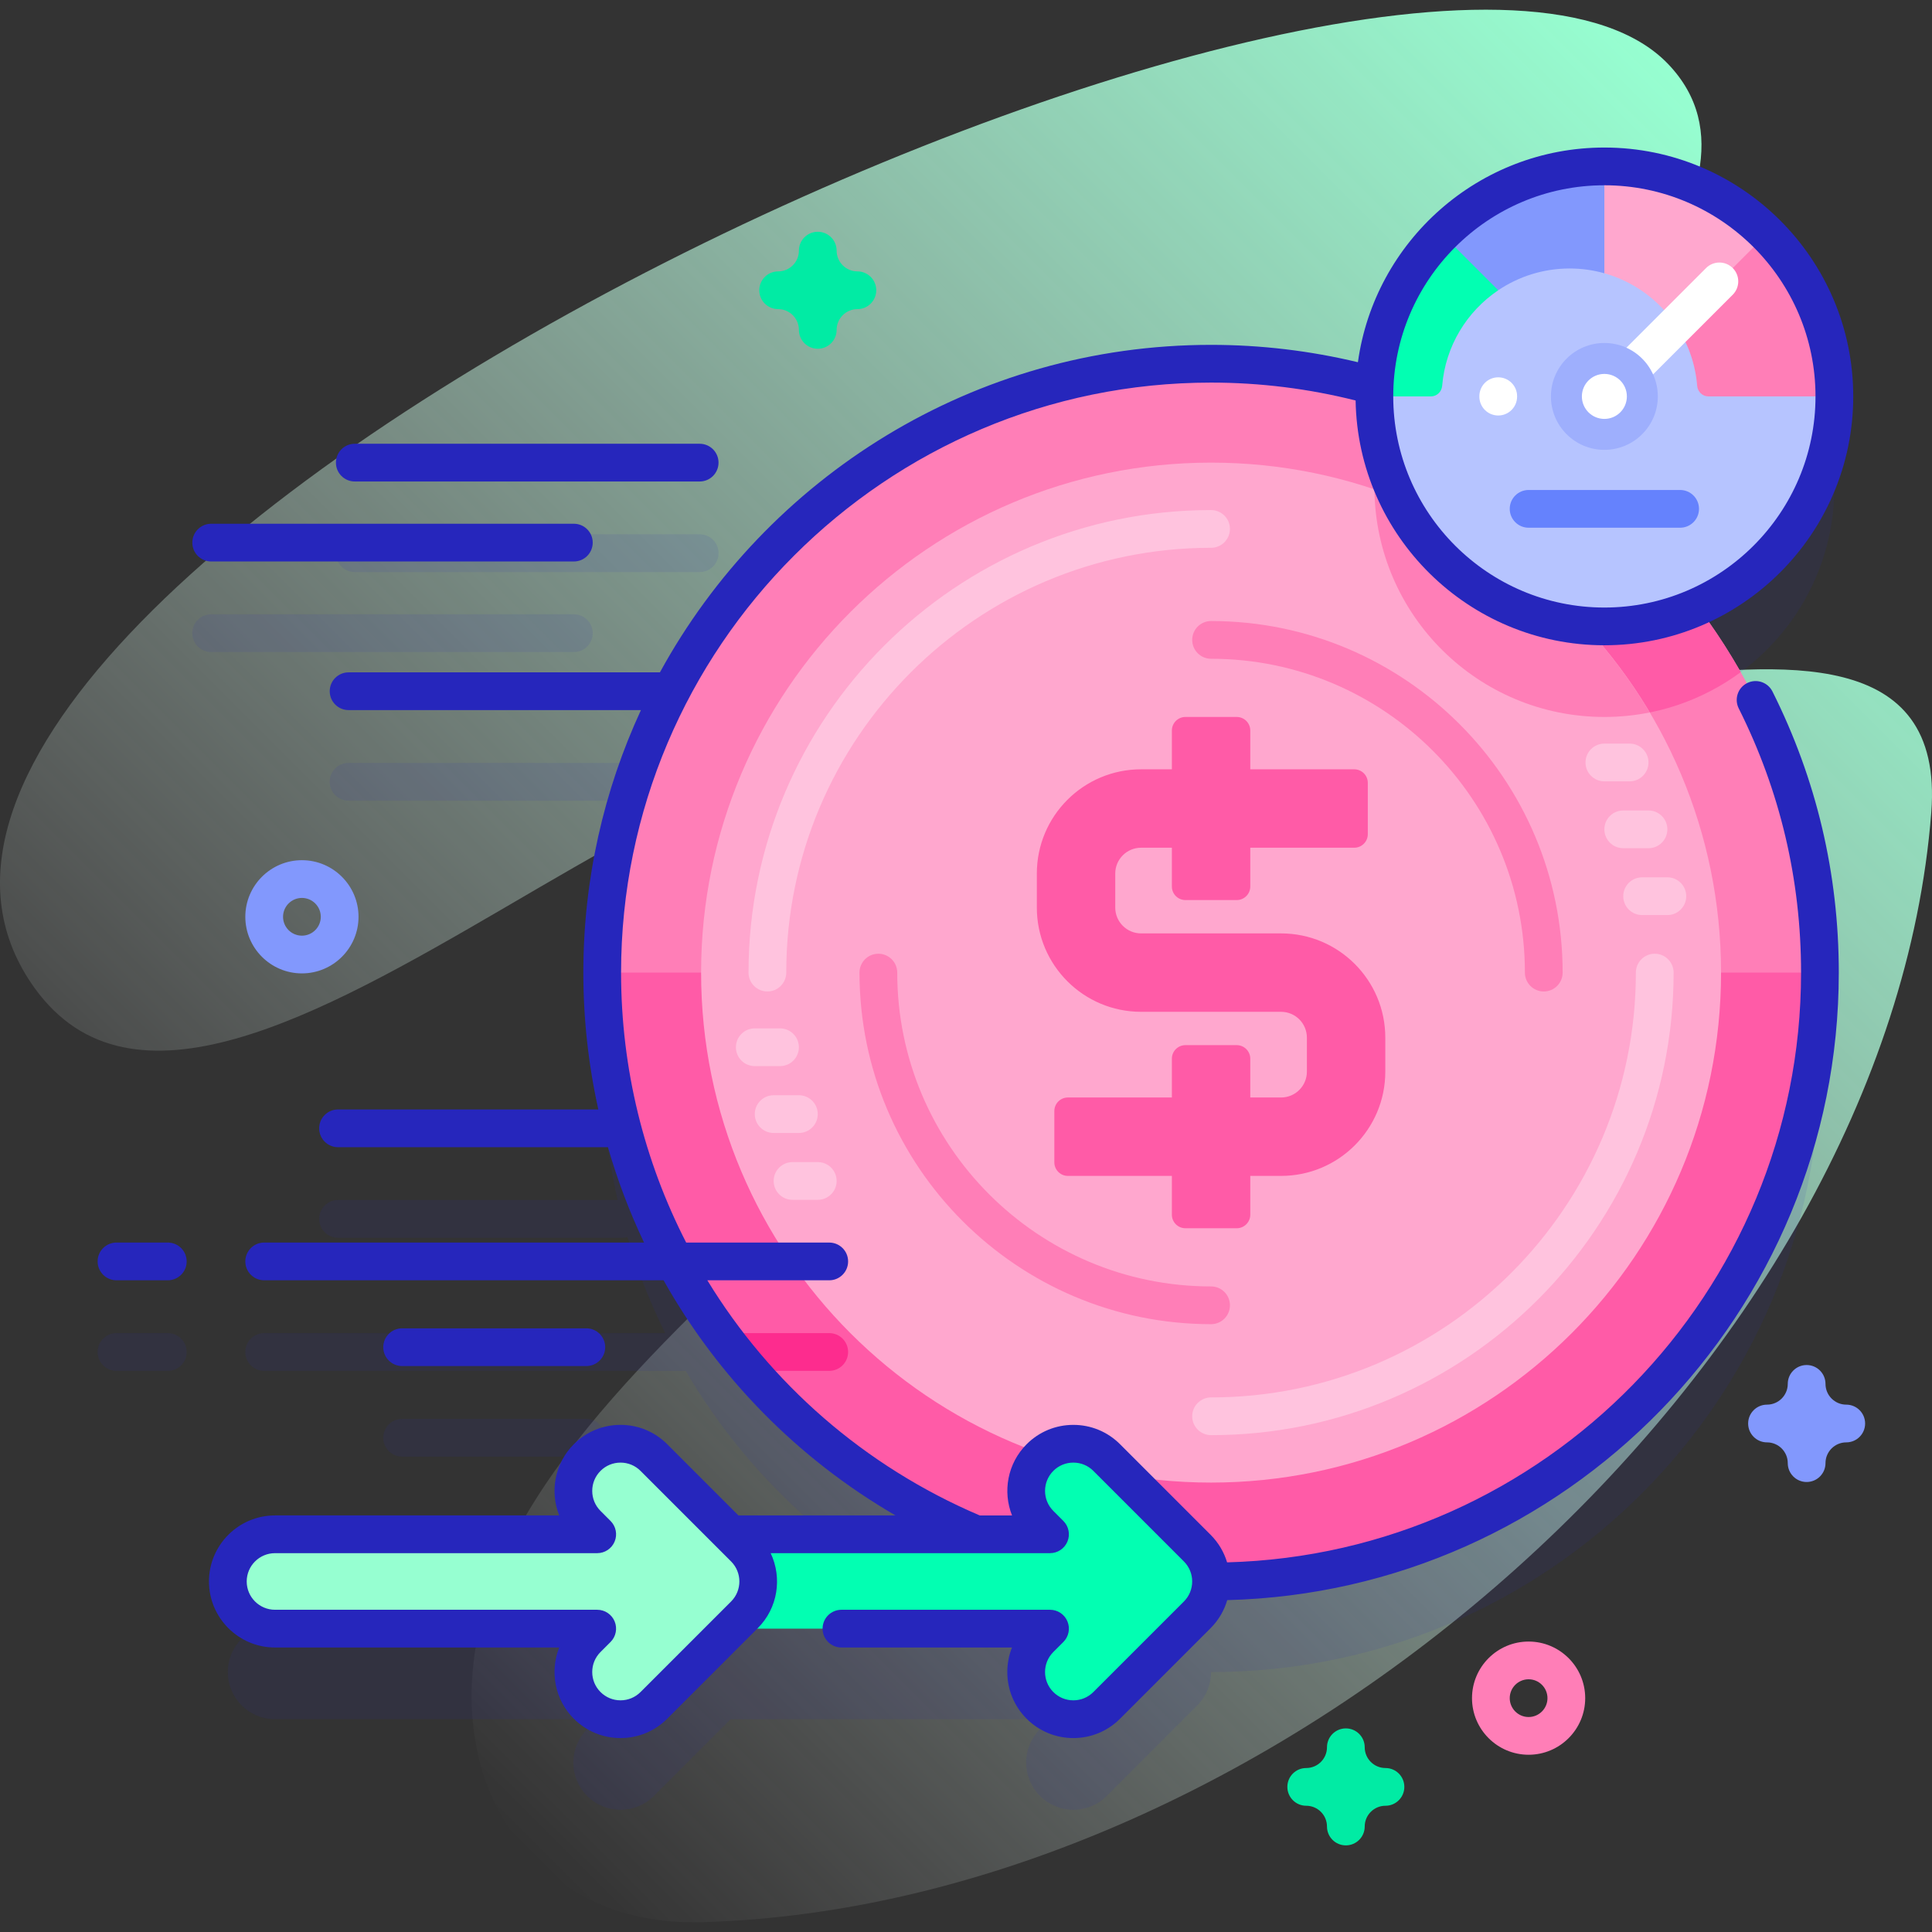 <svg width="512" height="512" viewBox="0 0 512 512" fill="none" xmlns="http://www.w3.org/2000/svg">
<rect x="0" y="0" width="512" height="512" fill="#333333" stroke="none"/>
<g clip-path="url(#clip0_311_6439)">
<path d="M511.809 215.286C518.653 127.081 338.8 233.427 387.858 142.436C407.508 105.989 474.747 51.266 442.119 17.02C374.551 -53.9 -69.183 153.628 9.261 261.96C60.183 332.283 207.625 150.889 256.286 213.409C309.065 281.221 138.826 347.294 125.794 438.276C120.089 478.102 144.934 510.496 185.724 509.404C338.415 505.315 500.45 361.675 511.809 215.286Z" fill="url(#paint0_linear_311_6439)"/>
<g opacity="0.1">
<path d="M486.127 129.051C486.127 95.388 458.838 68.099 425.175 68.099C392.437 68.099 365.736 93.911 364.293 126.292C350.499 122.454 335.964 120.395 320.947 120.395C260.512 120.395 207.847 153.626 180.202 202.807C179.493 202.422 178.693 202.183 177.83 202.183H92.38C89.618 202.183 87.38 204.422 87.38 207.183C87.38 209.944 89.618 212.183 92.38 212.183H175.322C165.241 233.248 159.591 256.839 159.591 281.75C159.591 294.221 161.008 306.361 163.686 318.02H89.582C86.82 318.02 84.582 320.259 84.582 323.02C84.582 325.781 86.82 328.02 89.582 328.02H164.921C165.393 328.02 165.841 327.934 166.274 327.811C168.901 336.646 172.268 345.161 176.296 353.291H70.012C67.25 353.291 65.012 355.53 65.012 358.291C65.012 361.052 67.25 363.291 70.012 363.291H181.71C199.292 393.253 226.253 417.045 258.58 430.605H193.623L173.284 410.266C168.403 405.384 160.487 405.384 155.606 410.266C150.724 415.148 150.724 423.062 155.606 427.944L158.267 430.605H72.88C65.977 430.605 60.38 436.202 60.38 443.105C60.38 450.008 65.977 455.605 72.88 455.605H158.269L155.608 458.266C150.726 463.148 150.726 471.062 155.608 475.944C158.048 478.385 161.248 479.605 164.447 479.605C167.646 479.605 170.845 478.385 173.286 475.944L193.625 455.605H278.269L275.608 458.266C270.726 463.148 270.726 471.062 275.608 475.944C278.048 478.385 281.248 479.605 284.447 479.605C287.646 479.605 290.845 478.385 293.286 475.944L317.286 451.944C319.727 449.503 320.947 446.304 320.947 443.105C410.061 443.105 482.302 370.864 482.302 281.75C482.302 245.345 470.241 211.759 449.903 184.76C471.24 175.275 486.127 153.908 486.127 129.051Z" fill="#2626BC"/>
<path d="M94.022 151.602H185.418C188.18 151.602 190.418 149.363 190.418 146.602C190.418 143.841 188.18 141.602 185.418 141.602H94.022C91.26 141.602 89.022 143.841 89.022 146.602C89.022 149.363 91.26 151.602 94.022 151.602Z" fill="#2626BC"/>
<path d="M157.076 167.799C157.076 165.038 154.838 162.799 152.076 162.799H55.968C53.206 162.799 50.968 165.038 50.968 167.799C50.968 170.56 53.206 172.799 55.968 172.799H152.075C154.837 172.799 157.076 170.56 157.076 167.799Z" fill="#2626BC"/>
<path d="M155.382 386.019C158.144 386.019 160.382 383.78 160.382 381.019C160.382 378.258 158.144 376.019 155.382 376.019H106.57C103.808 376.019 101.57 378.258 101.57 381.019C101.57 383.78 103.808 386.019 106.57 386.019H155.382Z" fill="#2626BC"/>
<path d="M44.468 353.291H30.872C28.11 353.291 25.872 355.53 25.872 358.291C25.872 361.052 28.11 363.291 30.872 363.291H44.469C47.231 363.291 49.469 361.052 49.469 358.291C49.469 355.53 47.23 353.291 44.468 353.291Z" fill="#2626BC"/>
</g>
<path d="M320.946 419.105C410.06 419.105 482.301 346.864 482.301 257.75C482.301 168.636 410.06 96.395 320.946 96.395C231.832 96.395 159.591 168.636 159.591 257.75C159.591 346.864 231.832 419.105 320.946 419.105Z" fill="#FF7EB7"/>
<path d="M369.663 103.888C366.179 111.561 364.223 120.075 364.223 129.051C364.223 162.714 391.512 190.003 425.175 190.003C438.705 190.003 451.2 185.588 461.312 178.129C441.398 143.097 408.751 116.253 369.663 103.888Z" fill="#FF5BA7"/>
<path d="M482.301 257.75C482.301 346.864 410.06 419.105 320.946 419.105C231.832 419.105 159.591 346.864 159.591 257.75H482.301Z" fill="#FF5BA7"/>
<path d="M219.757 353.291H190.917C193.447 356.729 196.103 360.069 198.892 363.291H219.757C222.519 363.291 224.757 361.052 224.757 358.291C224.757 355.53 222.519 353.291 219.757 353.291Z" fill="#FD2C8E"/>
<path d="M320.946 392.898C395.586 392.898 456.094 332.39 456.094 257.75C456.094 183.11 395.586 122.602 320.946 122.602C246.306 122.602 185.798 183.11 185.798 257.75C185.798 332.39 246.306 392.898 320.946 392.898Z" fill="#FFA7CE"/>
<path d="M364.239 129.685C364.581 163.054 391.725 190.003 425.175 190.003C429.293 190.003 433.313 189.589 437.202 188.809C420.857 161.307 395.039 140.094 364.239 129.685Z" fill="#FF7EB7"/>
<path d="M317.285 410.266L293.285 386.266C288.404 381.384 280.488 381.384 275.607 386.266C270.725 391.148 270.725 399.062 275.607 403.944L278.268 406.605H172.88C165.977 406.605 160.38 412.202 160.38 419.105C160.38 426.008 165.977 431.605 172.88 431.605H278.269L275.608 434.266C270.726 439.148 270.726 447.062 275.608 451.944C278.048 454.385 281.248 455.605 284.447 455.605C287.646 455.605 290.845 454.385 293.286 451.944L317.286 427.944C322.167 423.062 322.167 415.148 317.285 410.266Z" fill="#02FFB2"/>
<path d="M197.285 410.266L173.285 386.266C168.404 381.384 160.488 381.384 155.607 386.266C150.725 391.148 150.725 399.062 155.607 403.944L158.268 406.605H72.88C65.977 406.605 60.38 412.202 60.38 419.105C60.38 426.008 65.977 431.605 72.88 431.605H158.269L155.608 434.266C150.726 439.148 150.726 447.062 155.608 451.944C158.048 454.385 161.248 455.605 164.447 455.605C167.646 455.605 170.845 454.385 173.286 451.944L197.286 427.944C202.167 423.062 202.167 415.148 197.285 410.266Z" fill="#96FFD1"/>
<path d="M339.491 247.362H302.402C298.619 247.362 295.552 244.295 295.552 240.512V231.504C295.552 227.721 298.619 224.654 302.402 224.654H310.559V234.934C310.559 236.918 312.167 238.526 314.151 238.526H327.745C329.729 238.526 331.337 236.918 331.337 234.934V224.654H358.891C360.875 224.654 362.483 223.046 362.483 221.062V207.468C362.483 205.484 360.875 203.876 358.891 203.876H331.337V193.595C331.337 191.611 329.729 190.003 327.745 190.003H314.15C312.166 190.003 310.558 191.611 310.558 193.595V203.876H302.401C287.143 203.876 274.773 216.245 274.773 231.504V240.511C274.773 255.77 287.143 268.14 302.402 268.14H339.49C343.273 268.14 346.34 271.207 346.34 274.99V283.997C346.34 287.781 343.273 290.848 339.489 290.848H331.335V280.567C331.335 278.583 329.727 276.975 327.743 276.975H314.15C312.166 276.975 310.558 278.583 310.558 280.567V290.848H283.004C281.02 290.848 279.412 292.456 279.412 294.44V308.034C279.412 310.018 281.02 311.626 283.004 311.626H310.558V321.906C310.558 323.89 312.166 325.498 314.15 325.498H327.744C329.728 325.498 331.336 323.89 331.336 321.906V311.626H339.491C354.749 311.626 367.119 299.257 367.119 283.998V274.99C367.119 259.731 354.749 247.362 339.491 247.362Z" fill="#FF5BA7"/>
<path d="M203.368 262.75C200.606 262.75 198.368 260.511 198.368 257.75C198.368 190.16 253.356 135.171 320.946 135.171C323.708 135.171 325.946 137.41 325.946 140.171C325.946 142.932 323.708 145.171 320.946 145.171C258.87 145.171 208.368 195.673 208.368 257.75C208.368 260.511 206.13 262.75 203.368 262.75Z" fill="#FFC3DE"/>
<path d="M320.946 380.329C318.184 380.329 315.946 378.09 315.946 375.329C315.946 372.568 318.184 370.329 320.946 370.329C383.022 370.329 433.524 319.827 433.524 257.75C433.524 254.989 435.762 252.75 438.524 252.75C441.286 252.75 443.524 254.989 443.524 257.75C443.524 325.34 388.536 380.329 320.946 380.329Z" fill="#FFC3DE"/>
<path d="M409.116 262.75C406.354 262.75 404.116 260.511 404.116 257.75C404.116 211.89 366.806 174.581 320.947 174.581C318.185 174.581 315.947 172.342 315.947 169.581C315.947 166.82 318.185 164.581 320.947 164.581C372.32 164.581 414.116 206.376 414.116 257.75C414.116 260.511 411.878 262.75 409.116 262.75Z" fill="#FF7EB7"/>
<path d="M320.947 350.919C269.573 350.919 227.777 309.123 227.777 257.749C227.777 254.988 230.015 252.749 232.777 252.749C235.539 252.749 237.777 254.988 237.777 257.749C237.777 303.608 275.087 340.918 320.947 340.919C323.709 340.919 325.947 343.158 325.947 345.919C325.947 348.68 323.708 350.919 320.947 350.919Z" fill="#FF7EB7"/>
<path d="M441.87 242.501H435.18C432.418 242.501 430.18 240.262 430.18 237.501C430.18 234.74 432.418 232.501 435.18 232.501H441.87C444.632 232.501 446.87 234.74 446.87 237.501C446.87 240.262 444.632 242.501 441.87 242.501Z" fill="#FFC3DE"/>
<path d="M436.868 224.783H430.178C427.416 224.783 425.178 222.544 425.178 219.783C425.178 217.022 427.416 214.783 430.178 214.783H436.868C439.63 214.783 441.868 217.022 441.868 219.783C441.868 222.544 439.63 224.783 436.868 224.783Z" fill="#FFC3DE"/>
<path d="M431.866 207.065H425.176C422.414 207.065 420.176 204.826 420.176 202.065C420.176 199.304 422.414 197.065 425.176 197.065H431.866C434.628 197.065 436.866 199.304 436.866 202.065C436.866 204.826 434.628 207.065 431.866 207.065Z" fill="#FFC3DE"/>
<path d="M216.717 317.967H210.027C207.265 317.967 205.027 315.728 205.027 312.967C205.027 310.206 207.265 307.967 210.027 307.967H216.717C219.479 307.967 221.717 310.206 221.717 312.967C221.717 315.728 219.479 317.967 216.717 317.967Z" fill="#FFC3DE"/>
<path d="M211.715 300.25H205.025C202.263 300.25 200.025 298.011 200.025 295.25C200.025 292.489 202.263 290.25 205.025 290.25H211.715C214.477 290.25 216.715 292.489 216.715 295.25C216.715 298.011 214.477 300.25 211.715 300.25Z" fill="#FFC3DE"/>
<path d="M206.713 282.531H200.023C197.261 282.531 195.023 280.292 195.023 277.531C195.023 274.77 197.261 272.531 200.023 272.531H206.713C209.475 272.531 211.713 274.77 211.713 277.531C211.713 280.292 209.475 282.531 206.713 282.531Z" fill="#FFC3DE"/>
<path d="M486.128 105.053C486.128 138.713 458.838 166.003 425.178 166.003C391.518 166.003 364.228 138.713 364.228 105.053V105.043L405.918 59.043H445.248L486.128 105.053Z" fill="#B6C4FF"/>
<path d="M425.176 44.093L429.767 61.954L425.176 72.423C422.246 71.593 419.166 71.153 415.976 71.153C408.966 71.153 402.456 73.283 397.046 76.923L384.586 74.573L382.076 61.953C393.096 50.923 408.336 44.093 425.176 44.093Z" fill="#8298FD"/>
<path d="M486.128 105.053H452.758C451.178 105.053 449.898 103.823 449.768 102.253C449.288 96.313 447.268 90.803 444.098 86.123L451.028 68.093L468.278 61.953C479.309 72.983 486.128 88.223 486.128 105.053Z" fill="#FF7EB7"/>
<path d="M397.046 76.923C388.746 82.53 383.056 91.702 382.191 102.243C382.061 103.821 380.782 105.054 379.199 105.054H364.226C364.226 88.234 371.046 72.994 382.076 61.954L397.046 76.923Z" fill="#02FFB2"/>
<path d="M468.276 61.953L444.096 86.133C439.676 79.553 433.006 74.623 425.176 72.423V44.093C442.016 44.093 457.256 50.923 468.276 61.953Z" fill="#FFA7CE"/>
<path d="M463.009 181.021C460.54 182.259 459.543 185.263 460.78 187.732C471.742 209.593 477.3 233.151 477.3 257.751C477.3 342.545 409.45 411.787 325.191 414.042C324.386 411.365 322.932 408.843 320.821 406.732L296.822 382.732C293.516 379.426 289.122 377.606 284.447 377.606C279.772 377.606 275.378 379.426 272.073 382.731C266.979 387.825 265.687 395.303 268.199 401.606H259.641C228.959 388.522 204.056 366.497 187.451 339.292H219.758C222.52 339.292 224.758 337.053 224.758 334.292C224.758 331.531 222.52 329.292 219.758 329.292H181.844C170.719 307.631 164.591 283.227 164.591 257.751C164.591 171.534 234.734 101.391 320.951 101.391C333.915 101.391 346.791 102.996 359.251 106.135C359.834 142.001 389.173 171.004 425.176 171.004C461.542 171.004 491.128 141.418 491.128 105.051C491.128 68.684 461.542 39.099 425.176 39.099C391.884 39.099 364.291 63.9 359.861 95.993C347.175 92.951 334.105 91.39 320.951 91.39C258.023 91.39 203.146 126.513 174.887 178.182H92.38C89.618 178.182 87.38 180.421 87.38 183.182C87.38 185.943 89.618 188.182 92.38 188.182H169.854C160.064 209.361 154.59 232.926 154.59 257.749C154.59 270.134 155.959 282.279 158.565 294.019H89.583C86.821 294.019 84.583 296.258 84.583 299.019C84.583 301.78 86.821 304.019 89.583 304.019H161.108C163.618 312.729 166.822 321.178 170.677 329.29H70.012C67.25 329.29 65.012 331.529 65.012 334.29C65.012 337.051 67.25 339.29 70.012 339.29H175.854C190.208 364.857 211.27 386.493 237.318 401.604H195.695L176.821 382.73C173.515 379.424 169.121 377.604 164.446 377.604C159.771 377.604 155.377 379.424 152.072 382.729C146.978 387.823 145.686 395.301 148.198 401.604H72.88C63.231 401.604 55.38 409.455 55.38 419.104C55.38 428.753 63.231 436.604 72.88 436.604H148.198C145.686 442.907 146.978 450.385 152.071 455.478C155.376 458.784 159.771 460.604 164.446 460.604C169.121 460.604 173.516 458.784 176.82 455.479L200.82 431.479C206.188 426.111 207.313 418.102 204.236 411.604H278.268C280.29 411.604 282.114 410.386 282.887 408.518C283.661 406.649 283.234 404.499 281.803 403.069L279.142 400.408C276.218 397.484 276.218 392.726 279.143 389.801C280.559 388.384 282.442 387.605 284.446 387.605C286.45 387.605 288.333 388.385 289.75 389.802L313.75 413.802C316.674 416.726 316.674 421.484 313.75 424.408L289.749 448.408C288.333 449.825 286.45 450.604 284.446 450.604C282.442 450.604 280.559 449.824 279.142 448.407C276.218 445.483 276.218 440.725 279.142 437.801L281.803 435.14C283.234 433.71 283.661 431.559 282.887 429.691C282.114 427.823 280.29 426.605 278.268 426.605H222.994C220.232 426.605 217.994 428.844 217.994 431.605C217.994 434.366 220.232 436.605 222.994 436.605H268.187C267.373 438.645 266.946 440.842 266.946 443.105C266.946 447.779 268.766 452.174 272.071 455.479C275.376 458.785 279.771 460.605 284.446 460.605C289.121 460.605 293.516 458.785 296.82 455.48L320.82 431.48C322.964 429.336 324.432 426.77 325.229 424.046C414.985 421.768 487.3 348.045 487.3 257.75C487.3 231.58 481.385 206.515 469.72 183.249C468.482 180.78 465.479 179.783 463.009 181.021ZM425.175 49.099C456.028 49.099 481.127 74.199 481.127 105.051C481.127 135.904 456.027 161.004 425.175 161.004C394.323 161.004 369.223 135.904 369.223 105.051C369.223 74.199 394.322 49.099 425.175 49.099ZM193.75 424.408L169.749 448.408C168.333 449.825 166.45 450.604 164.446 450.604C162.442 450.604 160.559 449.824 159.142 448.407C157.726 446.99 156.946 445.107 156.946 443.104C156.946 441.101 157.726 439.217 159.142 437.801L161.803 435.14C163.234 433.71 163.661 431.559 162.887 429.691C162.114 427.823 160.29 426.605 158.268 426.605H72.88C68.744 426.605 65.38 423.241 65.38 419.105C65.38 414.969 68.744 411.605 72.88 411.605H158.269C160.291 411.605 162.115 410.387 162.888 408.519C163.662 406.65 163.235 404.5 161.804 403.07L159.143 400.409C157.727 398.992 156.947 397.109 156.947 395.106C156.947 393.103 157.727 391.219 159.144 389.802C160.56 388.385 162.443 387.606 164.447 387.606C166.451 387.606 168.334 388.386 169.751 389.803L193.751 413.803C196.674 416.726 196.674 421.484 193.75 424.408Z" fill="#2626BC"/>
<path d="M94.022 127.602H185.418C188.18 127.602 190.418 125.363 190.418 122.602C190.418 119.841 188.18 117.602 185.418 117.602H94.022C91.26 117.602 89.022 119.841 89.022 122.602C89.022 125.363 91.261 127.602 94.022 127.602Z" fill="#2626BC"/>
<path d="M152.076 148.799C154.838 148.799 157.076 146.56 157.076 143.799C157.076 141.038 154.838 138.799 152.076 138.799H55.969C53.207 138.799 50.969 141.038 50.969 143.799C50.969 146.56 53.207 148.799 55.969 148.799H152.076Z" fill="#2626BC"/>
<path d="M155.383 362.019C158.145 362.019 160.383 359.78 160.383 357.019C160.383 354.258 158.145 352.019 155.383 352.019H106.57C103.808 352.019 101.57 354.258 101.57 357.019C101.57 359.78 103.808 362.019 106.57 362.019H155.383Z" fill="#2626BC"/>
<path d="M44.469 329.291H30.871C28.109 329.291 25.871 331.53 25.871 334.291C25.871 337.052 28.109 339.291 30.871 339.291H44.469C47.231 339.291 49.469 337.052 49.469 334.291C49.469 331.53 47.23 329.291 44.469 329.291Z" fill="#2626BC"/>
<path d="M425.175 110.051C423.896 110.051 422.615 109.563 421.639 108.586C419.687 106.633 419.687 103.468 421.64 101.515L452.121 71.037C454.072 69.085 457.239 69.084 459.192 71.037C461.144 72.99 461.144 76.155 459.191 78.108L428.71 108.586C427.734 109.563 426.454 110.051 425.175 110.051Z" fill="white"/>
<path d="M425.176 119.216C432.997 119.216 439.338 112.875 439.338 105.054C439.338 97.233 432.997 90.892 425.176 90.892C417.355 90.892 411.014 97.233 411.014 105.054C411.014 112.875 417.355 119.216 425.176 119.216Z" fill="#9EAFFD"/>
<path d="M425.176 111.016C428.469 111.016 431.138 108.347 431.138 105.054C431.138 101.761 428.469 99.092 425.176 99.092C421.883 99.092 419.214 101.761 419.214 105.054C419.214 108.347 421.883 111.016 425.176 111.016Z" fill="white"/>
<path d="M445.252 139.851H405.096C402.334 139.851 400.096 137.612 400.096 134.851C400.096 132.09 402.334 129.851 405.096 129.851H445.252C448.014 129.851 450.252 132.09 450.252 134.851C450.252 137.612 448.014 139.851 445.252 139.851Z" fill="#6582FD"/>
<path d="M397.046 110.111C394.284 110.111 392.046 107.872 392.046 105.111V104.996C392.046 102.235 394.284 99.996 397.046 99.996C399.808 99.996 402.046 102.235 402.046 104.996V105.111C402.046 107.873 399.808 110.111 397.046 110.111Z" fill="white"/>
<path d="M405.096 465.028C396.825 465.028 390.096 458.299 390.096 450.028C390.096 441.757 396.825 435.028 405.096 435.028C413.367 435.028 420.096 441.757 420.096 450.028C420.096 458.299 413.367 465.028 405.096 465.028ZM405.096 445.028C402.339 445.028 400.096 447.271 400.096 450.028C400.096 452.785 402.339 455.028 405.096 455.028C407.853 455.028 410.096 452.785 410.096 450.028C410.096 447.271 407.853 445.028 405.096 445.028Z" fill="#FF7EB7"/>
<path d="M80.012 257.96C71.741 257.96 65.012 251.231 65.012 242.96C65.012 234.689 71.741 227.96 80.012 227.96C88.283 227.96 95.012 234.689 95.012 242.96C95.012 251.231 88.283 257.96 80.012 257.96ZM80.012 237.96C77.255 237.96 75.012 240.203 75.012 242.96C75.012 245.717 77.255 247.96 80.012 247.96C82.769 247.96 85.012 245.717 85.012 242.96C85.012 240.203 82.769 237.96 80.012 237.96Z" fill="#8298FD"/>
<path d="M356.664 489.043C353.902 489.043 351.664 486.804 351.664 484.043C351.664 481.01 349.196 478.543 346.164 478.543C343.402 478.543 341.164 476.304 341.164 473.543C341.164 470.782 343.402 468.543 346.164 468.543C349.196 468.543 351.664 466.076 351.664 463.043C351.664 460.282 353.902 458.043 356.664 458.043C359.426 458.043 361.664 460.282 361.664 463.043C361.664 466.076 364.132 468.543 367.164 468.543C369.926 468.543 372.164 470.782 372.164 473.543C372.164 476.304 369.926 478.543 367.164 478.543C364.132 478.543 361.664 481.01 361.664 484.043C361.664 486.805 359.426 489.043 356.664 489.043Z" fill="#01EBA4"/>
<path d="M216.717 92.422C213.955 92.422 211.717 90.183 211.717 87.422C211.717 84.389 209.249 81.922 206.217 81.922C203.455 81.922 201.217 79.683 201.217 76.922C201.217 74.161 203.455 71.922 206.217 71.922C209.249 71.922 211.717 69.455 211.717 66.422C211.717 63.661 213.955 61.422 216.717 61.422C219.479 61.422 221.717 63.661 221.717 66.422C221.717 69.455 224.185 71.922 227.217 71.922C229.979 71.922 232.217 74.161 232.217 76.922C232.217 79.683 229.979 81.922 227.217 81.922C224.185 81.922 221.717 84.389 221.717 87.422C221.717 90.184 219.479 92.422 216.717 92.422Z" fill="#01EBA4"/>
<path d="M478.776 392.745C476.014 392.745 473.776 390.506 473.776 387.745C473.776 384.712 471.308 382.245 468.276 382.245C465.514 382.245 463.276 380.006 463.276 377.245C463.276 374.484 465.514 372.245 468.276 372.245C471.308 372.245 473.776 369.778 473.776 366.745C473.776 363.984 476.014 361.745 478.776 361.745C481.538 361.745 483.776 363.984 483.776 366.745C483.776 369.778 486.244 372.245 489.276 372.245C492.038 372.245 494.276 374.484 494.276 377.245C494.276 380.006 492.038 382.245 489.276 382.245C486.244 382.245 483.776 384.712 483.776 387.745C483.776 390.506 481.538 392.745 478.776 392.745Z" fill="#8298FD"/>
</g>
<defs>
<linearGradient id="paint0_linear_311_6439" x1="79.498" y1="430.734" x2="467.673" y2="42.56" gradientUnits="userSpaceOnUse">
<stop stop-color="white" stop-opacity="0"/>
<stop offset="1" stop-color="#96FFD1"/>
</linearGradient>
<clipPath id="clip0_311_6439">
<rect width="512" height="512" fill="white"/>
</clipPath>
</defs>
</svg>
